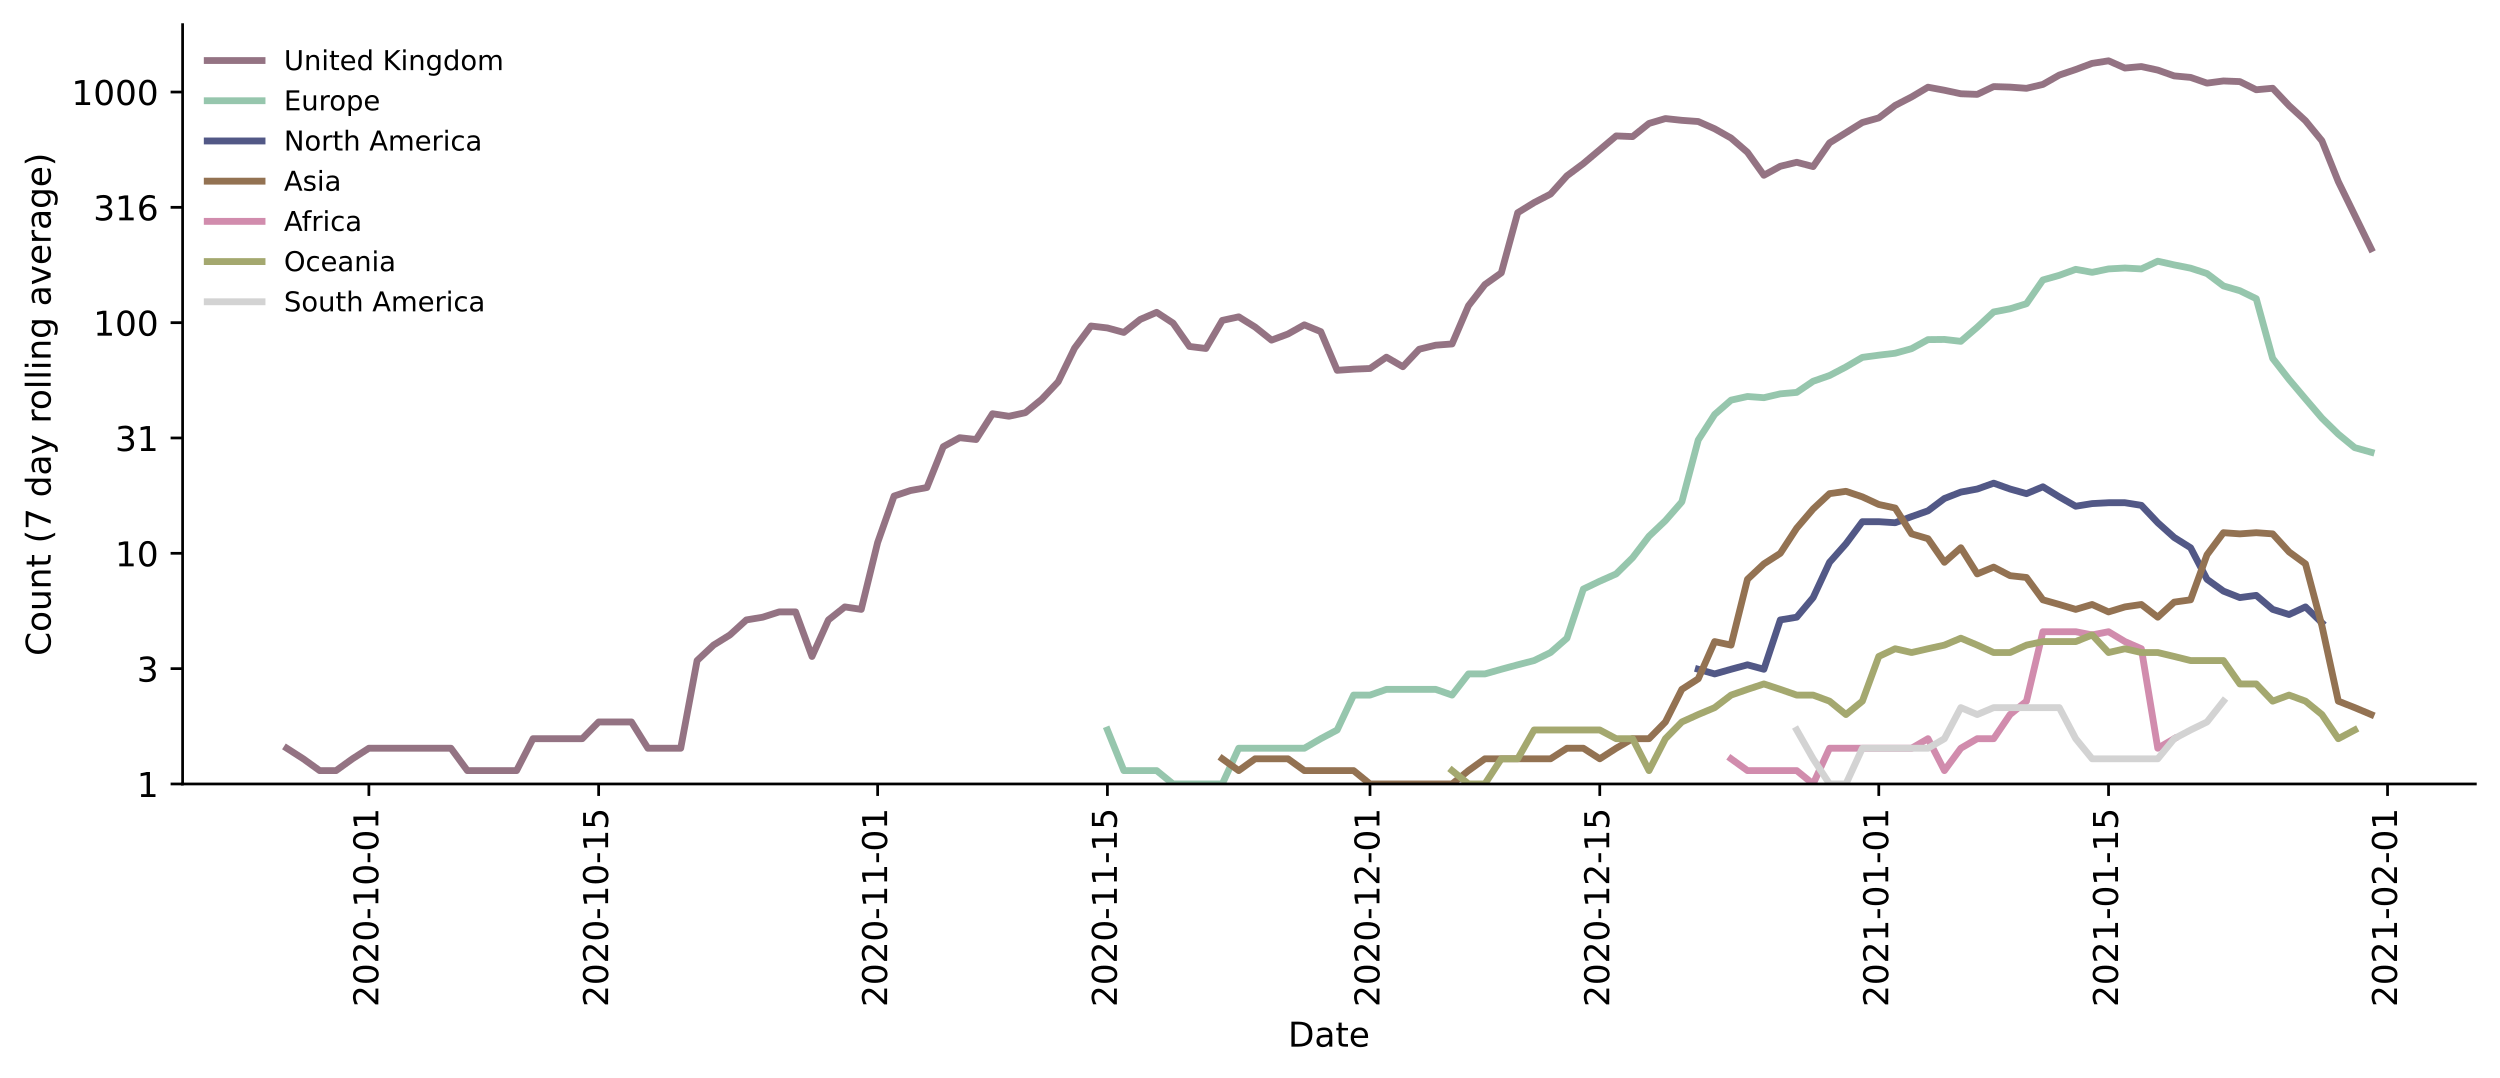 <?xml version="1.0" encoding="utf-8" standalone="no"?>
<!DOCTYPE svg PUBLIC "-//W3C//DTD SVG 1.1//EN"
  "http://www.w3.org/Graphics/SVG/1.1/DTD/svg11.dtd">
<!-- Created with matplotlib (https://matplotlib.org/) -->
<svg height="314.954pt" version="1.1" viewBox="0 0 730.128 314.954" width="730.128pt" xmlns="http://www.w3.org/2000/svg" xmlns:xlink="http://www.w3.org/1999/xlink">
 <defs>
  <style type="text/css">*{stroke-linecap:butt;stroke-linejoin:round;}</style>
 </defs>
 <g id="figure_1">
  <g id="patch_1">
   <path d="M 0 314.954 
L 730.128 314.954 
L 730.128 0 
L 0 0 
z
" style="fill:#ffffff;"/>
  </g>
  <g id="axes_1">
   <g id="patch_2">
    <path d="M 53.328 228.96 
L 722.928 228.96 
L 722.928 7.2 
L 53.328 7.2 
z
" style="fill:#ffffff;"/>
   </g>
   <g id="matplotlib.axis_1">
    <g id="xtick_1">
     <g id="line2d_1">
      <defs>
       <path d="M 0 0 
L 0 3.5 
" id="mc28ff1e0fe" style="stroke:#000000;stroke-width:0.8;"/>
      </defs>
      <g>
       <use style="stroke:#000000;stroke-width:0.8;" x="107.73" xlink:href="#mc28ff1e0fe" y="228.96"/>
      </g>
     </g>
     <g id="text_1">
      <!-- 2020-10-01 -->
      <g transform="translate(110.49 294.076)rotate(-90)scale(0.1 -0.1)">
       <defs>
        <path d="M 19.188 8.297 
L 53.609 8.297 
L 53.609 0 
L 7.328 0 
L 7.328 8.297 
Q 12.938 14.109 22.625 23.891 
Q 32.328 33.688 34.812 36.531 
Q 39.547 41.844 41.422 45.531 
Q 43.312 49.219 43.312 52.781 
Q 43.312 58.594 39.234 62.25 
Q 35.156 65.922 28.609 65.922 
Q 23.969 65.922 18.812 64.312 
Q 13.672 62.703 7.812 59.422 
L 7.812 69.391 
Q 13.766 71.781 18.938 73 
Q 24.125 74.219 28.422 74.219 
Q 39.75 74.219 46.484 68.547 
Q 53.219 62.891 53.219 53.422 
Q 53.219 48.922 51.531 44.891 
Q 49.859 40.875 45.406 35.406 
Q 44.188 33.984 37.641 27.219 
Q 31.109 20.453 19.188 8.297 
z
" id="DejaVuSans-50"/>
        <path d="M 31.781 66.406 
Q 24.172 66.406 20.328 58.906 
Q 16.5 51.422 16.5 36.375 
Q 16.5 21.391 20.328 13.891 
Q 24.172 6.391 31.781 6.391 
Q 39.453 6.391 43.281 13.891 
Q 47.125 21.391 47.125 36.375 
Q 47.125 51.422 43.281 58.906 
Q 39.453 66.406 31.781 66.406 
z
M 31.781 74.219 
Q 44.047 74.219 50.516 64.516 
Q 56.984 54.828 56.984 36.375 
Q 56.984 17.969 50.516 8.266 
Q 44.047 -1.422 31.781 -1.422 
Q 19.531 -1.422 13.062 8.266 
Q 6.594 17.969 6.594 36.375 
Q 6.594 54.828 13.062 64.516 
Q 19.531 74.219 31.781 74.219 
z
" id="DejaVuSans-48"/>
        <path d="M 4.891 31.391 
L 31.203 31.391 
L 31.203 23.391 
L 4.891 23.391 
z
" id="DejaVuSans-45"/>
        <path d="M 12.406 8.297 
L 28.516 8.297 
L 28.516 63.922 
L 10.984 60.406 
L 10.984 69.391 
L 28.422 72.906 
L 38.281 72.906 
L 38.281 8.297 
L 54.391 8.297 
L 54.391 0 
L 12.406 0 
z
" id="DejaVuSans-49"/>
       </defs>
       <use xlink:href="#DejaVuSans-50"/>
       <use x="63.623" xlink:href="#DejaVuSans-48"/>
       <use x="127.246" xlink:href="#DejaVuSans-50"/>
       <use x="190.869" xlink:href="#DejaVuSans-48"/>
       <use x="254.492" xlink:href="#DejaVuSans-45"/>
       <use x="290.576" xlink:href="#DejaVuSans-49"/>
       <use x="354.199" xlink:href="#DejaVuSans-48"/>
       <use x="417.822" xlink:href="#DejaVuSans-45"/>
       <use x="453.906" xlink:href="#DejaVuSans-48"/>
       <use x="517.529" xlink:href="#DejaVuSans-49"/>
      </g>
     </g>
    </g>
    <g id="xtick_2">
     <g id="line2d_2">
      <g>
       <use style="stroke:#000000;stroke-width:0.8;" x="174.834" xlink:href="#mc28ff1e0fe" y="228.96"/>
      </g>
     </g>
     <g id="text_2">
      <!-- 2020-10-15 -->
      <g transform="translate(177.593 294.076)rotate(-90)scale(0.1 -0.1)">
       <defs>
        <path d="M 10.797 72.906 
L 49.516 72.906 
L 49.516 64.594 
L 19.828 64.594 
L 19.828 46.734 
Q 21.969 47.469 24.109 47.828 
Q 26.266 48.188 28.422 48.188 
Q 40.625 48.188 47.75 41.5 
Q 54.891 34.812 54.891 23.391 
Q 54.891 11.625 47.562 5.094 
Q 40.234 -1.422 26.906 -1.422 
Q 22.312 -1.422 17.547 -0.641 
Q 12.797 0.141 7.719 1.703 
L 7.719 11.625 
Q 12.109 9.234 16.797 8.062 
Q 21.484 6.891 26.703 6.891 
Q 35.156 6.891 40.078 11.328 
Q 45.016 15.766 45.016 23.391 
Q 45.016 31 40.078 35.438 
Q 35.156 39.891 26.703 39.891 
Q 22.75 39.891 18.812 39.016 
Q 14.891 38.141 10.797 36.281 
z
" id="DejaVuSans-53"/>
       </defs>
       <use xlink:href="#DejaVuSans-50"/>
       <use x="63.623" xlink:href="#DejaVuSans-48"/>
       <use x="127.246" xlink:href="#DejaVuSans-50"/>
       <use x="190.869" xlink:href="#DejaVuSans-48"/>
       <use x="254.492" xlink:href="#DejaVuSans-45"/>
       <use x="290.576" xlink:href="#DejaVuSans-49"/>
       <use x="354.199" xlink:href="#DejaVuSans-48"/>
       <use x="417.822" xlink:href="#DejaVuSans-45"/>
       <use x="453.906" xlink:href="#DejaVuSans-49"/>
       <use x="517.529" xlink:href="#DejaVuSans-53"/>
      </g>
     </g>
    </g>
    <g id="xtick_3">
     <g id="line2d_3">
      <g>
       <use style="stroke:#000000;stroke-width:0.8;" x="256.317" xlink:href="#mc28ff1e0fe" y="228.96"/>
      </g>
     </g>
     <g id="text_3">
      <!-- 2020-11-01 -->
      <g transform="translate(259.076 294.076)rotate(-90)scale(0.1 -0.1)">
       <use xlink:href="#DejaVuSans-50"/>
       <use x="63.623" xlink:href="#DejaVuSans-48"/>
       <use x="127.246" xlink:href="#DejaVuSans-50"/>
       <use x="190.869" xlink:href="#DejaVuSans-48"/>
       <use x="254.492" xlink:href="#DejaVuSans-45"/>
       <use x="290.576" xlink:href="#DejaVuSans-49"/>
       <use x="354.199" xlink:href="#DejaVuSans-49"/>
       <use x="417.822" xlink:href="#DejaVuSans-45"/>
       <use x="453.906" xlink:href="#DejaVuSans-48"/>
       <use x="517.529" xlink:href="#DejaVuSans-49"/>
      </g>
     </g>
    </g>
    <g id="xtick_4">
     <g id="line2d_4">
      <g>
       <use style="stroke:#000000;stroke-width:0.8;" x="323.421" xlink:href="#mc28ff1e0fe" y="228.96"/>
      </g>
     </g>
     <g id="text_4">
      <!-- 2020-11-15 -->
      <g transform="translate(326.18 294.076)rotate(-90)scale(0.1 -0.1)">
       <use xlink:href="#DejaVuSans-50"/>
       <use x="63.623" xlink:href="#DejaVuSans-48"/>
       <use x="127.246" xlink:href="#DejaVuSans-50"/>
       <use x="190.869" xlink:href="#DejaVuSans-48"/>
       <use x="254.492" xlink:href="#DejaVuSans-45"/>
       <use x="290.576" xlink:href="#DejaVuSans-49"/>
       <use x="354.199" xlink:href="#DejaVuSans-49"/>
       <use x="417.822" xlink:href="#DejaVuSans-45"/>
       <use x="453.906" xlink:href="#DejaVuSans-49"/>
       <use x="517.529" xlink:href="#DejaVuSans-53"/>
      </g>
     </g>
    </g>
    <g id="xtick_5">
     <g id="line2d_5">
      <g>
       <use style="stroke:#000000;stroke-width:0.8;" x="400.111" xlink:href="#mc28ff1e0fe" y="228.96"/>
      </g>
     </g>
     <g id="text_5">
      <!-- 2020-12-01 -->
      <g transform="translate(402.87 294.076)rotate(-90)scale(0.1 -0.1)">
       <use xlink:href="#DejaVuSans-50"/>
       <use x="63.623" xlink:href="#DejaVuSans-48"/>
       <use x="127.246" xlink:href="#DejaVuSans-50"/>
       <use x="190.869" xlink:href="#DejaVuSans-48"/>
       <use x="254.492" xlink:href="#DejaVuSans-45"/>
       <use x="290.576" xlink:href="#DejaVuSans-49"/>
       <use x="354.199" xlink:href="#DejaVuSans-50"/>
       <use x="417.822" xlink:href="#DejaVuSans-45"/>
       <use x="453.906" xlink:href="#DejaVuSans-48"/>
       <use x="517.529" xlink:href="#DejaVuSans-49"/>
      </g>
     </g>
    </g>
    <g id="xtick_6">
     <g id="line2d_6">
      <g>
       <use style="stroke:#000000;stroke-width:0.8;" x="467.215" xlink:href="#mc28ff1e0fe" y="228.96"/>
      </g>
     </g>
     <g id="text_6">
      <!-- 2020-12-15 -->
      <g transform="translate(469.974 294.076)rotate(-90)scale(0.1 -0.1)">
       <use xlink:href="#DejaVuSans-50"/>
       <use x="63.623" xlink:href="#DejaVuSans-48"/>
       <use x="127.246" xlink:href="#DejaVuSans-50"/>
       <use x="190.869" xlink:href="#DejaVuSans-48"/>
       <use x="254.492" xlink:href="#DejaVuSans-45"/>
       <use x="290.576" xlink:href="#DejaVuSans-49"/>
       <use x="354.199" xlink:href="#DejaVuSans-50"/>
       <use x="417.822" xlink:href="#DejaVuSans-45"/>
       <use x="453.906" xlink:href="#DejaVuSans-49"/>
       <use x="517.529" xlink:href="#DejaVuSans-53"/>
      </g>
     </g>
    </g>
    <g id="xtick_7">
     <g id="line2d_7">
      <g>
       <use style="stroke:#000000;stroke-width:0.8;" x="548.698" xlink:href="#mc28ff1e0fe" y="228.96"/>
      </g>
     </g>
     <g id="text_7">
      <!-- 2021-01-01 -->
      <g transform="translate(551.457 294.076)rotate(-90)scale(0.1 -0.1)">
       <use xlink:href="#DejaVuSans-50"/>
       <use x="63.623" xlink:href="#DejaVuSans-48"/>
       <use x="127.246" xlink:href="#DejaVuSans-50"/>
       <use x="190.869" xlink:href="#DejaVuSans-49"/>
       <use x="254.492" xlink:href="#DejaVuSans-45"/>
       <use x="290.576" xlink:href="#DejaVuSans-48"/>
       <use x="354.199" xlink:href="#DejaVuSans-49"/>
       <use x="417.822" xlink:href="#DejaVuSans-45"/>
       <use x="453.906" xlink:href="#DejaVuSans-48"/>
       <use x="517.529" xlink:href="#DejaVuSans-49"/>
      </g>
     </g>
    </g>
    <g id="xtick_8">
     <g id="line2d_8">
      <g>
       <use style="stroke:#000000;stroke-width:0.8;" x="615.802" xlink:href="#mc28ff1e0fe" y="228.96"/>
      </g>
     </g>
     <g id="text_8">
      <!-- 2021-01-15 -->
      <g transform="translate(618.561 294.076)rotate(-90)scale(0.1 -0.1)">
       <use xlink:href="#DejaVuSans-50"/>
       <use x="63.623" xlink:href="#DejaVuSans-48"/>
       <use x="127.246" xlink:href="#DejaVuSans-50"/>
       <use x="190.869" xlink:href="#DejaVuSans-49"/>
       <use x="254.492" xlink:href="#DejaVuSans-45"/>
       <use x="290.576" xlink:href="#DejaVuSans-48"/>
       <use x="354.199" xlink:href="#DejaVuSans-49"/>
       <use x="417.822" xlink:href="#DejaVuSans-45"/>
       <use x="453.906" xlink:href="#DejaVuSans-49"/>
       <use x="517.529" xlink:href="#DejaVuSans-53"/>
      </g>
     </g>
    </g>
    <g id="xtick_9">
     <g id="line2d_9">
      <g>
       <use style="stroke:#000000;stroke-width:0.8;" x="697.285" xlink:href="#mc28ff1e0fe" y="228.96"/>
      </g>
     </g>
     <g id="text_9">
      <!-- 2021-02-01 -->
      <g transform="translate(700.044 294.076)rotate(-90)scale(0.1 -0.1)">
       <use xlink:href="#DejaVuSans-50"/>
       <use x="63.623" xlink:href="#DejaVuSans-48"/>
       <use x="127.246" xlink:href="#DejaVuSans-50"/>
       <use x="190.869" xlink:href="#DejaVuSans-49"/>
       <use x="254.492" xlink:href="#DejaVuSans-45"/>
       <use x="290.576" xlink:href="#DejaVuSans-48"/>
       <use x="354.199" xlink:href="#DejaVuSans-50"/>
       <use x="417.822" xlink:href="#DejaVuSans-45"/>
       <use x="453.906" xlink:href="#DejaVuSans-48"/>
       <use x="517.529" xlink:href="#DejaVuSans-49"/>
      </g>
     </g>
    </g>
    <g id="text_10">
     <!-- Date -->
     <g transform="translate(376.177 305.674)scale(0.1 -0.1)">
      <defs>
       <path d="M 19.672 64.797 
L 19.672 8.109 
L 31.594 8.109 
Q 46.688 8.109 53.688 14.938 
Q 60.688 21.781 60.688 36.531 
Q 60.688 51.172 53.688 57.984 
Q 46.688 64.797 31.594 64.797 
z
M 9.812 72.906 
L 30.078 72.906 
Q 51.266 72.906 61.172 64.094 
Q 71.094 55.281 71.094 36.531 
Q 71.094 17.672 61.125 8.828 
Q 51.172 0 30.078 0 
L 9.812 0 
z
" id="DejaVuSans-68"/>
       <path d="M 34.281 27.484 
Q 23.391 27.484 19.188 25 
Q 14.984 22.516 14.984 16.5 
Q 14.984 11.719 18.141 8.906 
Q 21.297 6.109 26.703 6.109 
Q 34.188 6.109 38.703 11.406 
Q 43.219 16.703 43.219 25.484 
L 43.219 27.484 
z
M 52.203 31.203 
L 52.203 0 
L 43.219 0 
L 43.219 8.297 
Q 40.141 3.328 35.547 0.953 
Q 30.953 -1.422 24.312 -1.422 
Q 15.922 -1.422 10.953 3.297 
Q 6 8.016 6 15.922 
Q 6 25.141 12.172 29.828 
Q 18.359 34.516 30.609 34.516 
L 43.219 34.516 
L 43.219 35.406 
Q 43.219 41.609 39.141 45 
Q 35.062 48.391 27.688 48.391 
Q 23 48.391 18.547 47.266 
Q 14.109 46.141 10.016 43.891 
L 10.016 52.203 
Q 14.938 54.109 19.578 55.047 
Q 24.219 56 28.609 56 
Q 40.484 56 46.344 49.844 
Q 52.203 43.703 52.203 31.203 
z
" id="DejaVuSans-97"/>
       <path d="M 18.312 70.219 
L 18.312 54.688 
L 36.812 54.688 
L 36.812 47.703 
L 18.312 47.703 
L 18.312 18.016 
Q 18.312 11.328 20.141 9.422 
Q 21.969 7.516 27.594 7.516 
L 36.812 7.516 
L 36.812 0 
L 27.594 0 
Q 17.188 0 13.234 3.875 
Q 9.281 7.766 9.281 18.016 
L 9.281 47.703 
L 2.688 47.703 
L 2.688 54.688 
L 9.281 54.688 
L 9.281 70.219 
z
" id="DejaVuSans-116"/>
       <path d="M 56.203 29.594 
L 56.203 25.203 
L 14.891 25.203 
Q 15.484 15.922 20.484 11.062 
Q 25.484 6.203 34.422 6.203 
Q 39.594 6.203 44.453 7.469 
Q 49.312 8.734 54.109 11.281 
L 54.109 2.781 
Q 49.266 0.734 44.188 -0.344 
Q 39.109 -1.422 33.891 -1.422 
Q 20.797 -1.422 13.156 6.188 
Q 5.516 13.812 5.516 26.812 
Q 5.516 40.234 12.766 48.109 
Q 20.016 56 32.328 56 
Q 43.359 56 49.781 48.891 
Q 56.203 41.797 56.203 29.594 
z
M 47.219 32.234 
Q 47.125 39.594 43.094 43.984 
Q 39.062 48.391 32.422 48.391 
Q 24.906 48.391 20.391 44.141 
Q 15.875 39.891 15.188 32.172 
z
" id="DejaVuSans-101"/>
      </defs>
      <use xlink:href="#DejaVuSans-68"/>
      <use x="77.002" xlink:href="#DejaVuSans-97"/>
      <use x="138.281" xlink:href="#DejaVuSans-116"/>
      <use x="177.49" xlink:href="#DejaVuSans-101"/>
     </g>
    </g>
   </g>
   <g id="matplotlib.axis_2">
    <g id="ytick_1">
     <g id="line2d_10">
      <defs>
       <path d="M 0 0 
L -3.5 0 
" id="mb712633337" style="stroke:#000000;stroke-width:0.8;"/>
      </defs>
      <g>
       <use style="stroke:#000000;stroke-width:0.8;" x="53.328" xlink:href="#mb712633337" y="228.96"/>
      </g>
     </g>
     <g id="text_11">
      <!-- 1 -->
      <g transform="translate(39.966 232.759)scale(0.1 -0.1)">
       <use xlink:href="#DejaVuSans-49"/>
      </g>
     </g>
    </g>
    <g id="ytick_2">
     <g id="line2d_11">
      <g>
       <use style="stroke:#000000;stroke-width:0.8;" x="53.328" xlink:href="#mb712633337" y="195.279"/>
      </g>
     </g>
     <g id="text_12">
      <!-- 3 -->
      <g transform="translate(39.966 199.078)scale(0.1 -0.1)">
       <defs>
        <path d="M 40.578 39.312 
Q 47.656 37.797 51.625 33 
Q 55.609 28.219 55.609 21.188 
Q 55.609 10.406 48.188 4.484 
Q 40.766 -1.422 27.094 -1.422 
Q 22.516 -1.422 17.656 -0.516 
Q 12.797 0.391 7.625 2.203 
L 7.625 11.719 
Q 11.719 9.328 16.594 8.109 
Q 21.484 6.891 26.812 6.891 
Q 36.078 6.891 40.938 10.547 
Q 45.797 14.203 45.797 21.188 
Q 45.797 27.641 41.281 31.266 
Q 36.766 34.906 28.719 34.906 
L 20.219 34.906 
L 20.219 43.016 
L 29.109 43.016 
Q 36.375 43.016 40.234 45.922 
Q 44.094 48.828 44.094 54.297 
Q 44.094 59.906 40.109 62.906 
Q 36.141 65.922 28.719 65.922 
Q 24.656 65.922 20.016 65.031 
Q 15.375 64.156 9.812 62.312 
L 9.812 71.094 
Q 15.438 72.656 20.344 73.438 
Q 25.25 74.219 29.594 74.219 
Q 40.828 74.219 47.359 69.109 
Q 53.906 64.016 53.906 55.328 
Q 53.906 49.266 50.438 45.094 
Q 46.969 40.922 40.578 39.312 
z
" id="DejaVuSans-51"/>
       </defs>
       <use xlink:href="#DejaVuSans-51"/>
      </g>
     </g>
    </g>
    <g id="ytick_3">
     <g id="line2d_12">
      <g>
       <use style="stroke:#000000;stroke-width:0.8;" x="53.328" xlink:href="#mb712633337" y="161.597"/>
      </g>
     </g>
     <g id="text_13">
      <!-- 10 -->
      <g transform="translate(33.603 165.397)scale(0.1 -0.1)">
       <use xlink:href="#DejaVuSans-49"/>
       <use x="63.623" xlink:href="#DejaVuSans-48"/>
      </g>
     </g>
    </g>
    <g id="ytick_4">
     <g id="line2d_13">
      <g>
       <use style="stroke:#000000;stroke-width:0.8;" x="53.328" xlink:href="#mb712633337" y="127.916"/>
      </g>
     </g>
     <g id="text_14">
      <!-- 31 -->
      <g transform="translate(33.603 131.715)scale(0.1 -0.1)">
       <use xlink:href="#DejaVuSans-51"/>
       <use x="63.623" xlink:href="#DejaVuSans-49"/>
      </g>
     </g>
    </g>
    <g id="ytick_5">
     <g id="line2d_14">
      <g>
       <use style="stroke:#000000;stroke-width:0.8;" x="53.328" xlink:href="#mb712633337" y="94.235"/>
      </g>
     </g>
     <g id="text_15">
      <!-- 100 -->
      <g transform="translate(27.241 98.034)scale(0.1 -0.1)">
       <use xlink:href="#DejaVuSans-49"/>
       <use x="63.623" xlink:href="#DejaVuSans-48"/>
       <use x="127.246" xlink:href="#DejaVuSans-48"/>
      </g>
     </g>
    </g>
    <g id="ytick_6">
     <g id="line2d_15">
      <g>
       <use style="stroke:#000000;stroke-width:0.8;" x="53.328" xlink:href="#mb712633337" y="60.553"/>
      </g>
     </g>
     <g id="text_16">
      <!-- 316 -->
      <g transform="translate(27.241 64.353)scale(0.1 -0.1)">
       <defs>
        <path d="M 33.016 40.375 
Q 26.375 40.375 22.484 35.828 
Q 18.609 31.297 18.609 23.391 
Q 18.609 15.531 22.484 10.953 
Q 26.375 6.391 33.016 6.391 
Q 39.656 6.391 43.531 10.953 
Q 47.406 15.531 47.406 23.391 
Q 47.406 31.297 43.531 35.828 
Q 39.656 40.375 33.016 40.375 
z
M 52.594 71.297 
L 52.594 62.312 
Q 48.875 64.062 45.094 64.984 
Q 41.312 65.922 37.594 65.922 
Q 27.828 65.922 22.672 59.328 
Q 17.531 52.734 16.797 39.406 
Q 19.672 43.656 24.016 45.922 
Q 28.375 48.188 33.594 48.188 
Q 44.578 48.188 50.953 41.516 
Q 57.328 34.859 57.328 23.391 
Q 57.328 12.156 50.688 5.359 
Q 44.047 -1.422 33.016 -1.422 
Q 20.359 -1.422 13.672 8.266 
Q 6.984 17.969 6.984 36.375 
Q 6.984 53.656 15.188 63.938 
Q 23.391 74.219 37.203 74.219 
Q 40.922 74.219 44.703 73.484 
Q 48.484 72.75 52.594 71.297 
z
" id="DejaVuSans-54"/>
       </defs>
       <use xlink:href="#DejaVuSans-51"/>
       <use x="63.623" xlink:href="#DejaVuSans-49"/>
       <use x="127.246" xlink:href="#DejaVuSans-54"/>
      </g>
     </g>
    </g>
    <g id="ytick_7">
     <g id="line2d_16">
      <g>
       <use style="stroke:#000000;stroke-width:0.8;" x="53.328" xlink:href="#mb712633337" y="26.872"/>
      </g>
     </g>
     <g id="text_17">
      <!-- 1000 -->
      <g transform="translate(20.878 30.671)scale(0.1 -0.1)">
       <use xlink:href="#DejaVuSans-49"/>
       <use x="63.623" xlink:href="#DejaVuSans-48"/>
       <use x="127.246" xlink:href="#DejaVuSans-48"/>
       <use x="190.869" xlink:href="#DejaVuSans-48"/>
      </g>
     </g>
    </g>
    <g id="text_18">
     <!-- Count (7 day rolling average) -->
     <g transform="translate(14.798 191.548)rotate(-90)scale(0.1 -0.1)">
      <defs>
       <path d="M 64.406 67.281 
L 64.406 56.891 
Q 59.422 61.531 53.781 63.812 
Q 48.141 66.109 41.797 66.109 
Q 29.297 66.109 22.656 58.469 
Q 16.016 50.828 16.016 36.375 
Q 16.016 21.969 22.656 14.328 
Q 29.297 6.688 41.797 6.688 
Q 48.141 6.688 53.781 8.984 
Q 59.422 11.281 64.406 15.922 
L 64.406 5.609 
Q 59.234 2.094 53.438 0.328 
Q 47.656 -1.422 41.219 -1.422 
Q 24.656 -1.422 15.125 8.703 
Q 5.609 18.844 5.609 36.375 
Q 5.609 53.953 15.125 64.078 
Q 24.656 74.219 41.219 74.219 
Q 47.75 74.219 53.531 72.484 
Q 59.328 70.75 64.406 67.281 
z
" id="DejaVuSans-67"/>
       <path d="M 30.609 48.391 
Q 23.391 48.391 19.188 42.75 
Q 14.984 37.109 14.984 27.297 
Q 14.984 17.484 19.156 11.844 
Q 23.344 6.203 30.609 6.203 
Q 37.797 6.203 41.984 11.859 
Q 46.188 17.531 46.188 27.297 
Q 46.188 37.016 41.984 42.703 
Q 37.797 48.391 30.609 48.391 
z
M 30.609 56 
Q 42.328 56 49.016 48.375 
Q 55.719 40.766 55.719 27.297 
Q 55.719 13.875 49.016 6.219 
Q 42.328 -1.422 30.609 -1.422 
Q 18.844 -1.422 12.172 6.219 
Q 5.516 13.875 5.516 27.297 
Q 5.516 40.766 12.172 48.375 
Q 18.844 56 30.609 56 
z
" id="DejaVuSans-111"/>
       <path d="M 8.5 21.578 
L 8.5 54.688 
L 17.484 54.688 
L 17.484 21.922 
Q 17.484 14.156 20.5 10.266 
Q 23.531 6.391 29.594 6.391 
Q 36.859 6.391 41.078 11.031 
Q 45.312 15.672 45.312 23.688 
L 45.312 54.688 
L 54.297 54.688 
L 54.297 0 
L 45.312 0 
L 45.312 8.406 
Q 42.047 3.422 37.719 1 
Q 33.406 -1.422 27.688 -1.422 
Q 18.266 -1.422 13.375 4.438 
Q 8.5 10.297 8.5 21.578 
z
M 31.109 56 
z
" id="DejaVuSans-117"/>
       <path d="M 54.891 33.016 
L 54.891 0 
L 45.906 0 
L 45.906 32.719 
Q 45.906 40.484 42.875 44.328 
Q 39.844 48.188 33.797 48.188 
Q 26.516 48.188 22.312 43.547 
Q 18.109 38.922 18.109 30.906 
L 18.109 0 
L 9.078 0 
L 9.078 54.688 
L 18.109 54.688 
L 18.109 46.188 
Q 21.344 51.125 25.703 53.562 
Q 30.078 56 35.797 56 
Q 45.219 56 50.047 50.172 
Q 54.891 44.344 54.891 33.016 
z
" id="DejaVuSans-110"/>
       <path id="DejaVuSans-32"/>
       <path d="M 31 75.875 
Q 24.469 64.656 21.281 53.656 
Q 18.109 42.672 18.109 31.391 
Q 18.109 20.125 21.312 9.062 
Q 24.516 -2 31 -13.188 
L 23.188 -13.188 
Q 15.875 -1.703 12.234 9.375 
Q 8.594 20.453 8.594 31.391 
Q 8.594 42.281 12.203 53.312 
Q 15.828 64.359 23.188 75.875 
z
" id="DejaVuSans-40"/>
       <path d="M 8.203 72.906 
L 55.078 72.906 
L 55.078 68.703 
L 28.609 0 
L 18.312 0 
L 43.219 64.594 
L 8.203 64.594 
z
" id="DejaVuSans-55"/>
       <path d="M 45.406 46.391 
L 45.406 75.984 
L 54.391 75.984 
L 54.391 0 
L 45.406 0 
L 45.406 8.203 
Q 42.578 3.328 38.25 0.953 
Q 33.938 -1.422 27.875 -1.422 
Q 17.969 -1.422 11.734 6.484 
Q 5.516 14.406 5.516 27.297 
Q 5.516 40.188 11.734 48.094 
Q 17.969 56 27.875 56 
Q 33.938 56 38.25 53.625 
Q 42.578 51.266 45.406 46.391 
z
M 14.797 27.297 
Q 14.797 17.391 18.875 11.75 
Q 22.953 6.109 30.078 6.109 
Q 37.203 6.109 41.297 11.75 
Q 45.406 17.391 45.406 27.297 
Q 45.406 37.203 41.297 42.844 
Q 37.203 48.484 30.078 48.484 
Q 22.953 48.484 18.875 42.844 
Q 14.797 37.203 14.797 27.297 
z
" id="DejaVuSans-100"/>
       <path d="M 32.172 -5.078 
Q 28.375 -14.844 24.75 -17.812 
Q 21.141 -20.797 15.094 -20.797 
L 7.906 -20.797 
L 7.906 -13.281 
L 13.188 -13.281 
Q 16.891 -13.281 18.938 -11.516 
Q 21 -9.766 23.484 -3.219 
L 25.094 0.875 
L 2.984 54.688 
L 12.5 54.688 
L 29.594 11.922 
L 46.688 54.688 
L 56.203 54.688 
z
" id="DejaVuSans-121"/>
       <path d="M 41.109 46.297 
Q 39.594 47.172 37.812 47.578 
Q 36.031 48 33.891 48 
Q 26.266 48 22.188 43.047 
Q 18.109 38.094 18.109 28.812 
L 18.109 0 
L 9.078 0 
L 9.078 54.688 
L 18.109 54.688 
L 18.109 46.188 
Q 20.953 51.172 25.484 53.578 
Q 30.031 56 36.531 56 
Q 37.453 56 38.578 55.875 
Q 39.703 55.766 41.062 55.516 
z
" id="DejaVuSans-114"/>
       <path d="M 9.422 75.984 
L 18.406 75.984 
L 18.406 0 
L 9.422 0 
z
" id="DejaVuSans-108"/>
       <path d="M 9.422 54.688 
L 18.406 54.688 
L 18.406 0 
L 9.422 0 
z
M 9.422 75.984 
L 18.406 75.984 
L 18.406 64.594 
L 9.422 64.594 
z
" id="DejaVuSans-105"/>
       <path d="M 45.406 27.984 
Q 45.406 37.75 41.375 43.109 
Q 37.359 48.484 30.078 48.484 
Q 22.859 48.484 18.828 43.109 
Q 14.797 37.75 14.797 27.984 
Q 14.797 18.266 18.828 12.891 
Q 22.859 7.516 30.078 7.516 
Q 37.359 7.516 41.375 12.891 
Q 45.406 18.266 45.406 27.984 
z
M 54.391 6.781 
Q 54.391 -7.172 48.188 -13.984 
Q 42 -20.797 29.203 -20.797 
Q 24.469 -20.797 20.266 -20.094 
Q 16.062 -19.391 12.109 -17.922 
L 12.109 -9.188 
Q 16.062 -11.328 19.922 -12.344 
Q 23.781 -13.375 27.781 -13.375 
Q 36.625 -13.375 41.016 -8.766 
Q 45.406 -4.156 45.406 5.172 
L 45.406 9.625 
Q 42.625 4.781 38.281 2.391 
Q 33.938 0 27.875 0 
Q 17.828 0 11.672 7.656 
Q 5.516 15.328 5.516 27.984 
Q 5.516 40.672 11.672 48.328 
Q 17.828 56 27.875 56 
Q 33.938 56 38.281 53.609 
Q 42.625 51.219 45.406 46.391 
L 45.406 54.688 
L 54.391 54.688 
z
" id="DejaVuSans-103"/>
       <path d="M 2.984 54.688 
L 12.5 54.688 
L 29.594 8.797 
L 46.688 54.688 
L 56.203 54.688 
L 35.688 0 
L 23.484 0 
z
" id="DejaVuSans-118"/>
       <path d="M 8.016 75.875 
L 15.828 75.875 
Q 23.141 64.359 26.781 53.312 
Q 30.422 42.281 30.422 31.391 
Q 30.422 20.453 26.781 9.375 
Q 23.141 -1.703 15.828 -13.188 
L 8.016 -13.188 
Q 14.5 -2 17.703 9.062 
Q 20.906 20.125 20.906 31.391 
Q 20.906 42.672 17.703 53.656 
Q 14.5 64.656 8.016 75.875 
z
" id="DejaVuSans-41"/>
      </defs>
      <use xlink:href="#DejaVuSans-67"/>
      <use x="69.824" xlink:href="#DejaVuSans-111"/>
      <use x="131.006" xlink:href="#DejaVuSans-117"/>
      <use x="194.385" xlink:href="#DejaVuSans-110"/>
      <use x="257.764" xlink:href="#DejaVuSans-116"/>
      <use x="296.973" xlink:href="#DejaVuSans-32"/>
      <use x="328.76" xlink:href="#DejaVuSans-40"/>
      <use x="367.773" xlink:href="#DejaVuSans-55"/>
      <use x="431.396" xlink:href="#DejaVuSans-32"/>
      <use x="463.184" xlink:href="#DejaVuSans-100"/>
      <use x="526.66" xlink:href="#DejaVuSans-97"/>
      <use x="587.939" xlink:href="#DejaVuSans-121"/>
      <use x="647.119" xlink:href="#DejaVuSans-32"/>
      <use x="678.906" xlink:href="#DejaVuSans-114"/>
      <use x="717.77" xlink:href="#DejaVuSans-111"/>
      <use x="778.951" xlink:href="#DejaVuSans-108"/>
      <use x="806.734" xlink:href="#DejaVuSans-108"/>
      <use x="834.518" xlink:href="#DejaVuSans-105"/>
      <use x="862.301" xlink:href="#DejaVuSans-110"/>
      <use x="925.68" xlink:href="#DejaVuSans-103"/>
      <use x="989.156" xlink:href="#DejaVuSans-32"/>
      <use x="1020.943" xlink:href="#DejaVuSans-97"/>
      <use x="1082.223" xlink:href="#DejaVuSans-118"/>
      <use x="1141.402" xlink:href="#DejaVuSans-101"/>
      <use x="1202.926" xlink:href="#DejaVuSans-114"/>
      <use x="1244.039" xlink:href="#DejaVuSans-97"/>
      <use x="1305.318" xlink:href="#DejaVuSans-103"/>
      <use x="1368.795" xlink:href="#DejaVuSans-101"/>
      <use x="1430.318" xlink:href="#DejaVuSans-41"/>
     </g>
    </g>
   </g>
   <g id="line2d_17">
    <path clip-path="url(#p0cc1cf27e1)" d="M 83.764 218.525 
L 88.558 221.608 
L 93.351 225.054 
L 98.144 225.054 
L 102.937 221.608 
L 107.73 218.525 
L 131.696 218.525 
L 136.489 225.054 
L 150.868 225.054 
L 155.661 215.737 
L 170.041 215.737 
L 174.834 210.85 
L 184.42 210.85 
L 189.213 218.525 
L 198.8 218.525 
L 203.593 192.913 
L 208.386 188.404 
L 213.179 185.426 
L 217.972 181.051 
L 222.765 180.25 
L 227.558 178.71 
L 232.351 178.71 
L 237.145 191.719 
L 241.938 181.051 
L 246.731 177.247 
L 251.524 177.969 
L 256.317 158.432 
L 261.11 144.87 
L 265.903 143.263 
L 270.696 142.383 
L 275.49 130.449 
L 280.283 127.832 
L 285.076 128.363 
L 289.869 120.833 
L 294.662 121.568 
L 299.455 120.523 
L 304.248 116.591 
L 309.042 111.497 
L 313.835 101.665 
L 318.628 95.212 
L 323.421 95.779 
L 328.214 97.086 
L 333.007 93.289 
L 337.8 91.219 
L 342.593 94.36 
L 347.387 101.184 
L 352.18 101.773 
L 356.973 93.574 
L 361.766 92.53 
L 366.559 95.516 
L 371.352 99.335 
L 376.145 97.55 
L 380.938 94.868 
L 385.732 96.856 
L 390.525 108.152 
L 395.318 107.818 
L 400.111 107.619 
L 404.904 104.313 
L 409.697 107.096 
L 414.49 101.99 
L 419.283 100.815 
L 424.077 100.451 
L 428.87 89.286 
L 433.663 83.106 
L 438.456 79.686 
L 443.249 62.122 
L 448.042 59.167 
L 452.835 56.68 
L 457.628 51.34 
L 462.422 47.775 
L 472.008 39.694 
L 476.801 39.896 
L 481.594 36.05 
L 486.387 34.627 
L 491.18 35.144 
L 495.974 35.49 
L 500.767 37.613 
L 505.56 40.323 
L 510.353 44.484 
L 515.146 51.186 
L 519.939 48.563 
L 524.732 47.394 
L 529.525 48.651 
L 534.319 41.726 
L 543.905 35.777 
L 548.698 34.437 
L 553.491 30.783 
L 558.284 28.311 
L 563.077 25.465 
L 567.87 26.358 
L 572.664 27.382 
L 577.457 27.561 
L 582.25 25.286 
L 587.043 25.441 
L 591.836 25.793 
L 596.629 24.655 
L 601.422 21.924 
L 606.215 20.301 
L 611.009 18.504 
L 615.802 17.76 
L 620.595 19.87 
L 625.388 19.435 
L 630.181 20.475 
L 634.974 22.165 
L 639.767 22.606 
L 644.56 24.274 
L 649.354 23.643 
L 654.147 23.83 
L 658.94 26.215 
L 663.733 25.773 
L 668.526 30.855 
L 673.319 35.26 
L 678.112 41.108 
L 682.906 53.048 
L 692.492 72.649 
L 692.492 72.649 
" style="fill:none;stroke:#947383;stroke-linecap:square;stroke-width:2;"/>
   </g>
   <g id="line2d_18">
    <path clip-path="url(#p0cc1cf27e1)" d="M 323.421 213.192 
L 328.214 225.054 
L 333.007 225.054 
L 337.8 225.054 
L 342.593 228.96 
L 347.387 228.96 
L 352.18 228.96 
L 356.973 228.96 
L 361.766 218.525 
L 366.559 218.525 
L 371.352 218.525 
L 376.145 218.525 
L 380.938 218.525 
L 385.732 215.737 
L 390.525 213.192 
L 395.318 203.002 
L 400.111 203.002 
L 404.904 201.33 
L 409.697 201.33 
L 414.49 201.33 
L 419.283 201.33 
L 424.077 203.002 
L 428.87 196.82 
L 433.663 196.82 
L 438.456 195.459 
L 443.249 194.158 
L 448.042 192.913 
L 452.835 190.572 
L 457.628 186.385 
L 462.422 172.032 
L 467.215 169.736 
L 472.008 167.608 
L 476.801 162.879 
L 481.594 156.614 
L 486.387 152.054 
L 491.18 146.57 
L 495.974 128.498 
L 500.767 121.041 
L 505.56 116.862 
L 510.353 115.794 
L 515.146 116.146 
L 519.939 115.019 
L 524.732 114.597 
L 529.525 111.347 
L 534.319 109.671 
L 539.112 107.161 
L 543.905 104.372 
L 548.698 103.729 
L 553.491 103.157 
L 558.284 101.827 
L 563.077 99.187 
L 567.87 99.137 
L 572.664 99.686 
L 577.457 95.56 
L 582.25 91.106 
L 587.043 90.182 
L 591.836 88.693 
L 596.629 81.766 
L 601.422 80.406 
L 606.215 78.662 
L 611.009 79.534 
L 615.802 78.539 
L 620.595 78.272 
L 625.388 78.539 
L 630.181 76.283 
L 634.974 77.366 
L 639.767 78.32 
L 644.56 79.89 
L 649.354 83.509 
L 654.147 84.903 
L 658.94 87.242 
L 663.733 104.669 
L 668.526 110.827 
L 673.319 116.501 
L 678.112 122.105 
L 682.906 126.796 
L 687.699 130.739 
L 692.492 132.079 
" style="fill:none;stroke:#96c6ad;stroke-linecap:square;stroke-width:2;"/>
   </g>
   <g id="line2d_19">
    <path clip-path="url(#p0cc1cf27e1)" d="M 495.974 195.459 
L 500.767 196.82 
L 505.56 195.459 
L 510.353 194.158 
L 515.146 195.459 
L 519.939 181.051 
L 524.732 180.25 
L 529.525 174.523 
L 534.319 164.219 
L 539.112 158.809 
L 543.905 152.357 
L 548.698 152.357 
L 553.491 152.663 
L 558.284 150.872 
L 563.077 149.183 
L 567.87 145.586 
L 572.664 143.713 
L 577.457 142.82 
L 582.25 141.111 
L 587.043 142.82 
L 591.836 144.17 
L 596.629 142.167 
L 601.422 145.107 
L 606.215 147.847 
L 611.009 147.074 
L 615.802 146.821 
L 620.595 146.821 
L 625.388 147.587 
L 630.181 152.663 
L 634.974 156.968 
L 639.767 159.972 
L 644.56 169.189 
L 649.354 172.635 
L 654.147 174.523 
L 658.94 173.88 
L 663.733 177.969 
L 668.526 179.47 
L 673.319 177.247 
L 678.112 181.876 
" style="fill:none;stroke:#525886;stroke-linecap:square;stroke-width:2;"/>
   </g>
   <g id="line2d_20">
    <path clip-path="url(#p0cc1cf27e1)" d="M 356.973 221.608 
L 361.766 225.054 
L 366.559 221.608 
L 371.352 221.608 
L 376.145 221.608 
L 380.938 225.054 
L 385.732 225.054 
L 390.525 225.054 
L 395.318 225.054 
L 400.111 228.96 
L 404.904 228.96 
L 409.697 228.96 
L 414.49 228.96 
L 419.283 228.96 
L 424.077 228.96 
L 428.87 225.054 
L 433.663 221.608 
L 438.456 221.608 
L 443.249 221.608 
L 448.042 221.608 
L 452.835 221.608 
L 457.628 218.525 
L 462.422 218.525 
L 467.215 221.608 
L 472.008 218.525 
L 476.801 215.737 
L 481.594 215.737 
L 486.387 210.85 
L 491.18 201.33 
L 495.974 198.247 
L 500.767 187.377 
L 505.56 188.404 
L 510.353 169.189 
L 515.146 164.68 
L 519.939 161.597 
L 524.732 154.245 
L 529.525 148.642 
L 534.319 144.17 
L 539.112 143.487 
L 543.905 145.107 
L 548.698 147.329 
L 553.491 148.374 
L 558.284 155.917 
L 563.077 157.327 
L 567.87 164.219 
L 572.664 159.972 
L 577.457 167.608 
L 582.25 165.624 
L 587.043 168.125 
L 591.836 168.653 
L 596.629 175.181 
L 601.422 176.542 
L 606.215 177.969 
L 611.009 176.542 
L 615.802 178.71 
L 620.595 177.247 
L 625.388 176.542 
L 630.181 180.25 
L 634.974 175.853 
L 639.767 175.181 
L 644.56 162.018 
L 649.354 155.575 
L 654.147 155.917 
L 658.94 155.575 
L 663.733 155.917 
L 668.526 161.182 
L 673.319 164.68 
L 678.112 182.724 
L 682.906 204.775 
L 687.699 206.663 
L 692.492 208.682 
" style="fill:none;stroke:#937252;stroke-linecap:square;stroke-width:2;"/>
   </g>
   <g id="line2d_21">
    <path clip-path="url(#p0cc1cf27e1)" d="M 505.56 221.608 
L 510.353 225.054 
L 515.146 225.054 
L 519.939 225.054 
L 524.732 225.054 
L 529.525 228.96 
L 534.319 218.525 
L 539.112 218.525 
L 543.905 218.525 
L 548.698 218.525 
L 553.491 218.525 
L 558.284 218.525 
L 563.077 215.737 
L 567.87 225.054 
L 572.664 218.525 
L 577.457 215.737 
L 582.25 215.737 
L 587.043 208.682 
L 591.836 204.775 
L 596.629 184.497 
L 601.422 184.497 
L 606.215 184.497 
L 611.009 185.426 
L 615.802 184.497 
L 620.595 187.377 
L 625.388 189.468 
L 630.181 218.525 
L 634.974 215.737 
" style="fill:none;stroke:#d18cad;stroke-linecap:square;stroke-width:2;"/>
   </g>
   <g id="line2d_22">
    <path clip-path="url(#p0cc1cf27e1)" d="M 424.077 225.054 
L 428.87 228.96 
L 433.663 228.96 
L 438.456 221.608 
L 443.249 221.608 
L 448.042 213.192 
L 452.835 213.192 
L 457.628 213.192 
L 462.422 213.192 
L 467.215 213.192 
L 472.008 215.737 
L 476.801 215.737 
L 481.594 225.054 
L 486.387 215.737 
L 491.18 210.85 
L 495.974 208.682 
L 500.767 206.663 
L 505.56 203.002 
L 510.353 201.33 
L 515.146 199.748 
L 519.939 201.33 
L 524.732 203.002 
L 529.525 203.002 
L 534.319 204.775 
L 539.112 208.682 
L 543.905 204.775 
L 548.698 191.719 
L 553.491 189.468 
L 558.284 190.572 
L 563.077 189.468 
L 567.87 188.404 
L 572.664 186.385 
L 577.457 188.404 
L 582.25 190.572 
L 587.043 190.572 
L 591.836 188.404 
L 596.629 187.377 
L 601.422 187.377 
L 606.215 187.377 
L 611.009 185.426 
L 615.802 190.572 
L 620.595 189.468 
L 625.388 190.572 
L 630.181 190.572 
L 634.974 191.719 
L 639.767 192.913 
L 644.56 192.913 
L 649.354 192.913 
L 654.147 199.748 
L 658.94 199.748 
L 663.733 204.775 
L 668.526 203.002 
L 673.319 204.775 
L 678.112 208.682 
L 682.906 215.737 
L 687.699 213.192 
" style="fill:none;stroke:#a4a86f;stroke-linecap:square;stroke-width:2;"/>
   </g>
   <g id="line2d_23">
    <path clip-path="url(#p0cc1cf27e1)" d="M 524.732 213.192 
L 529.525 221.608 
L 534.319 228.96 
L 539.112 228.96 
L 543.905 218.525 
L 548.698 218.525 
L 553.491 218.525 
L 558.284 218.525 
L 563.077 218.525 
L 567.87 215.737 
L 572.664 206.663 
L 577.457 208.682 
L 582.25 206.663 
L 587.043 206.663 
L 591.836 206.663 
L 596.629 206.663 
L 601.422 206.663 
L 606.215 215.737 
L 611.009 221.608 
L 615.802 221.608 
L 620.595 221.608 
L 625.388 221.608 
L 630.181 221.608 
L 634.974 215.737 
L 639.767 213.192 
L 644.56 210.85 
L 649.354 204.775 
" style="fill:none;stroke:#d3d3d3;stroke-linecap:square;stroke-width:2;"/>
   </g>
   <g id="patch_3">
    <path d="M 53.328 228.96 
L 53.328 7.2 
" style="fill:none;stroke:#000000;stroke-linecap:square;stroke-linejoin:miter;stroke-width:0.8;"/>
   </g>
   <g id="patch_4">
    <path d="M 53.328 228.96 
L 722.928 228.96 
" style="fill:none;stroke:#000000;stroke-linecap:square;stroke-linejoin:miter;stroke-width:0.8;"/>
   </g>
   <g id="legend_1">
    <g id="line2d_24">
     <path d="M 60.528 17.679 
L 76.528 17.679 
" style="fill:none;stroke:#947383;stroke-linecap:square;stroke-width:2;"/>
    </g>
    <g id="line2d_25"/>
    <g id="text_19">
     <!-- United Kingdom -->
     <g transform="translate(82.928 20.479)scale(0.08 -0.08)">
      <defs>
       <path d="M 8.688 72.906 
L 18.609 72.906 
L 18.609 28.609 
Q 18.609 16.891 22.844 11.734 
Q 27.094 6.594 36.625 6.594 
Q 46.094 6.594 50.344 11.734 
Q 54.594 16.891 54.594 28.609 
L 54.594 72.906 
L 64.5 72.906 
L 64.5 27.391 
Q 64.5 13.141 57.438 5.859 
Q 50.391 -1.422 36.625 -1.422 
Q 22.797 -1.422 15.734 5.859 
Q 8.688 13.141 8.688 27.391 
z
" id="DejaVuSans-85"/>
       <path d="M 9.812 72.906 
L 19.672 72.906 
L 19.672 42.094 
L 52.391 72.906 
L 65.094 72.906 
L 28.906 38.922 
L 67.672 0 
L 54.688 0 
L 19.672 35.109 
L 19.672 0 
L 9.812 0 
z
" id="DejaVuSans-75"/>
       <path d="M 52 44.188 
Q 55.375 50.25 60.062 53.125 
Q 64.75 56 71.094 56 
Q 79.641 56 84.281 50.016 
Q 88.922 44.047 88.922 33.016 
L 88.922 0 
L 79.891 0 
L 79.891 32.719 
Q 79.891 40.578 77.094 44.375 
Q 74.312 48.188 68.609 48.188 
Q 61.625 48.188 57.562 43.547 
Q 53.516 38.922 53.516 30.906 
L 53.516 0 
L 44.484 0 
L 44.484 32.719 
Q 44.484 40.625 41.703 44.406 
Q 38.922 48.188 33.109 48.188 
Q 26.219 48.188 22.156 43.531 
Q 18.109 38.875 18.109 30.906 
L 18.109 0 
L 9.078 0 
L 9.078 54.688 
L 18.109 54.688 
L 18.109 46.188 
Q 21.188 51.219 25.484 53.609 
Q 29.781 56 35.688 56 
Q 41.656 56 45.828 52.969 
Q 50 49.953 52 44.188 
z
" id="DejaVuSans-109"/>
      </defs>
      <use xlink:href="#DejaVuSans-85"/>
      <use x="73.193" xlink:href="#DejaVuSans-110"/>
      <use x="136.572" xlink:href="#DejaVuSans-105"/>
      <use x="164.355" xlink:href="#DejaVuSans-116"/>
      <use x="203.564" xlink:href="#DejaVuSans-101"/>
      <use x="265.088" xlink:href="#DejaVuSans-100"/>
      <use x="328.564" xlink:href="#DejaVuSans-32"/>
      <use x="360.352" xlink:href="#DejaVuSans-75"/>
      <use x="425.928" xlink:href="#DejaVuSans-105"/>
      <use x="453.711" xlink:href="#DejaVuSans-110"/>
      <use x="517.09" xlink:href="#DejaVuSans-103"/>
      <use x="580.566" xlink:href="#DejaVuSans-100"/>
      <use x="644.043" xlink:href="#DejaVuSans-111"/>
      <use x="705.225" xlink:href="#DejaVuSans-109"/>
     </g>
    </g>
    <g id="line2d_26">
     <path d="M 60.528 29.421 
L 76.528 29.421 
" style="fill:none;stroke:#96c6ad;stroke-linecap:square;stroke-width:2;"/>
    </g>
    <g id="line2d_27"/>
    <g id="text_20">
     <!-- Europe -->
     <g transform="translate(82.928 32.221)scale(0.08 -0.08)">
      <defs>
       <path d="M 9.812 72.906 
L 55.906 72.906 
L 55.906 64.594 
L 19.672 64.594 
L 19.672 43.016 
L 54.391 43.016 
L 54.391 34.719 
L 19.672 34.719 
L 19.672 8.297 
L 56.781 8.297 
L 56.781 0 
L 9.812 0 
z
" id="DejaVuSans-69"/>
       <path d="M 18.109 8.203 
L 18.109 -20.797 
L 9.078 -20.797 
L 9.078 54.688 
L 18.109 54.688 
L 18.109 46.391 
Q 20.953 51.266 25.266 53.625 
Q 29.594 56 35.594 56 
Q 45.562 56 51.781 48.094 
Q 58.016 40.188 58.016 27.297 
Q 58.016 14.406 51.781 6.484 
Q 45.562 -1.422 35.594 -1.422 
Q 29.594 -1.422 25.266 0.953 
Q 20.953 3.328 18.109 8.203 
z
M 48.688 27.297 
Q 48.688 37.203 44.609 42.844 
Q 40.531 48.484 33.406 48.484 
Q 26.266 48.484 22.188 42.844 
Q 18.109 37.203 18.109 27.297 
Q 18.109 17.391 22.188 11.75 
Q 26.266 6.109 33.406 6.109 
Q 40.531 6.109 44.609 11.75 
Q 48.688 17.391 48.688 27.297 
z
" id="DejaVuSans-112"/>
      </defs>
      <use xlink:href="#DejaVuSans-69"/>
      <use x="63.184" xlink:href="#DejaVuSans-117"/>
      <use x="126.562" xlink:href="#DejaVuSans-114"/>
      <use x="165.426" xlink:href="#DejaVuSans-111"/>
      <use x="226.607" xlink:href="#DejaVuSans-112"/>
      <use x="290.084" xlink:href="#DejaVuSans-101"/>
     </g>
    </g>
    <g id="line2d_28">
     <path d="M 60.528 41.164 
L 76.528 41.164 
" style="fill:none;stroke:#525886;stroke-linecap:square;stroke-width:2;"/>
    </g>
    <g id="line2d_29"/>
    <g id="text_21">
     <!-- North America -->
     <g transform="translate(82.928 43.964)scale(0.08 -0.08)">
      <defs>
       <path d="M 9.812 72.906 
L 23.094 72.906 
L 55.422 11.922 
L 55.422 72.906 
L 64.984 72.906 
L 64.984 0 
L 51.703 0 
L 19.391 60.984 
L 19.391 0 
L 9.812 0 
z
" id="DejaVuSans-78"/>
       <path d="M 54.891 33.016 
L 54.891 0 
L 45.906 0 
L 45.906 32.719 
Q 45.906 40.484 42.875 44.328 
Q 39.844 48.188 33.797 48.188 
Q 26.516 48.188 22.312 43.547 
Q 18.109 38.922 18.109 30.906 
L 18.109 0 
L 9.078 0 
L 9.078 75.984 
L 18.109 75.984 
L 18.109 46.188 
Q 21.344 51.125 25.703 53.562 
Q 30.078 56 35.797 56 
Q 45.219 56 50.047 50.172 
Q 54.891 44.344 54.891 33.016 
z
" id="DejaVuSans-104"/>
       <path d="M 34.188 63.188 
L 20.797 26.906 
L 47.609 26.906 
z
M 28.609 72.906 
L 39.797 72.906 
L 67.578 0 
L 57.328 0 
L 50.688 18.703 
L 17.828 18.703 
L 11.188 0 
L 0.781 0 
z
" id="DejaVuSans-65"/>
       <path d="M 48.781 52.594 
L 48.781 44.188 
Q 44.969 46.297 41.141 47.344 
Q 37.312 48.391 33.406 48.391 
Q 24.656 48.391 19.812 42.844 
Q 14.984 37.312 14.984 27.297 
Q 14.984 17.281 19.812 11.734 
Q 24.656 6.203 33.406 6.203 
Q 37.312 6.203 41.141 7.25 
Q 44.969 8.297 48.781 10.406 
L 48.781 2.094 
Q 45.016 0.344 40.984 -0.531 
Q 36.969 -1.422 32.422 -1.422 
Q 20.062 -1.422 12.781 6.344 
Q 5.516 14.109 5.516 27.297 
Q 5.516 40.672 12.859 48.328 
Q 20.219 56 33.016 56 
Q 37.156 56 41.109 55.141 
Q 45.062 54.297 48.781 52.594 
z
" id="DejaVuSans-99"/>
      </defs>
      <use xlink:href="#DejaVuSans-78"/>
      <use x="74.805" xlink:href="#DejaVuSans-111"/>
      <use x="135.986" xlink:href="#DejaVuSans-114"/>
      <use x="177.1" xlink:href="#DejaVuSans-116"/>
      <use x="216.309" xlink:href="#DejaVuSans-104"/>
      <use x="279.688" xlink:href="#DejaVuSans-32"/>
      <use x="311.475" xlink:href="#DejaVuSans-65"/>
      <use x="379.883" xlink:href="#DejaVuSans-109"/>
      <use x="477.295" xlink:href="#DejaVuSans-101"/>
      <use x="538.818" xlink:href="#DejaVuSans-114"/>
      <use x="579.932" xlink:href="#DejaVuSans-105"/>
      <use x="607.715" xlink:href="#DejaVuSans-99"/>
      <use x="662.695" xlink:href="#DejaVuSans-97"/>
     </g>
    </g>
    <g id="line2d_30">
     <path d="M 60.528 52.906 
L 76.528 52.906 
" style="fill:none;stroke:#937252;stroke-linecap:square;stroke-width:2;"/>
    </g>
    <g id="line2d_31"/>
    <g id="text_22">
     <!-- Asia -->
     <g transform="translate(82.928 55.706)scale(0.08 -0.08)">
      <defs>
       <path d="M 44.281 53.078 
L 44.281 44.578 
Q 40.484 46.531 36.375 47.5 
Q 32.281 48.484 27.875 48.484 
Q 21.188 48.484 17.844 46.438 
Q 14.5 44.391 14.5 40.281 
Q 14.5 37.156 16.891 35.375 
Q 19.281 33.594 26.516 31.984 
L 29.594 31.297 
Q 39.156 29.25 43.188 25.516 
Q 47.219 21.781 47.219 15.094 
Q 47.219 7.469 41.188 3.016 
Q 35.156 -1.422 24.609 -1.422 
Q 20.219 -1.422 15.453 -0.562 
Q 10.688 0.297 5.422 2 
L 5.422 11.281 
Q 10.406 8.688 15.234 7.391 
Q 20.062 6.109 24.812 6.109 
Q 31.156 6.109 34.562 8.281 
Q 37.984 10.453 37.984 14.406 
Q 37.984 18.062 35.516 20.016 
Q 33.062 21.969 24.703 23.781 
L 21.578 24.516 
Q 13.234 26.266 9.516 29.906 
Q 5.812 33.547 5.812 39.891 
Q 5.812 47.609 11.281 51.797 
Q 16.75 56 26.812 56 
Q 31.781 56 36.172 55.266 
Q 40.578 54.547 44.281 53.078 
z
" id="DejaVuSans-115"/>
      </defs>
      <use xlink:href="#DejaVuSans-65"/>
      <use x="68.408" xlink:href="#DejaVuSans-115"/>
      <use x="120.508" xlink:href="#DejaVuSans-105"/>
      <use x="148.291" xlink:href="#DejaVuSans-97"/>
     </g>
    </g>
    <g id="line2d_32">
     <path d="M 60.528 64.649 
L 76.528 64.649 
" style="fill:none;stroke:#d18cad;stroke-linecap:square;stroke-width:2;"/>
    </g>
    <g id="line2d_33"/>
    <g id="text_23">
     <!-- Africa -->
     <g transform="translate(82.928 67.449)scale(0.08 -0.08)">
      <defs>
       <path d="M 37.109 75.984 
L 37.109 68.5 
L 28.516 68.5 
Q 23.688 68.5 21.797 66.547 
Q 19.922 64.594 19.922 59.516 
L 19.922 54.688 
L 34.719 54.688 
L 34.719 47.703 
L 19.922 47.703 
L 19.922 0 
L 10.891 0 
L 10.891 47.703 
L 2.297 47.703 
L 2.297 54.688 
L 10.891 54.688 
L 10.891 58.5 
Q 10.891 67.625 15.141 71.797 
Q 19.391 75.984 28.609 75.984 
z
" id="DejaVuSans-102"/>
      </defs>
      <use xlink:href="#DejaVuSans-65"/>
      <use x="64.783" xlink:href="#DejaVuSans-102"/>
      <use x="99.988" xlink:href="#DejaVuSans-114"/>
      <use x="141.102" xlink:href="#DejaVuSans-105"/>
      <use x="168.885" xlink:href="#DejaVuSans-99"/>
      <use x="223.865" xlink:href="#DejaVuSans-97"/>
     </g>
    </g>
    <g id="line2d_34">
     <path d="M 60.528 76.391 
L 76.528 76.391 
" style="fill:none;stroke:#a4a86f;stroke-linecap:square;stroke-width:2;"/>
    </g>
    <g id="line2d_35"/>
    <g id="text_24">
     <!-- Oceania -->
     <g transform="translate(82.928 79.191)scale(0.08 -0.08)">
      <defs>
       <path d="M 39.406 66.219 
Q 28.656 66.219 22.328 58.203 
Q 16.016 50.203 16.016 36.375 
Q 16.016 22.609 22.328 14.594 
Q 28.656 6.594 39.406 6.594 
Q 50.141 6.594 56.422 14.594 
Q 62.703 22.609 62.703 36.375 
Q 62.703 50.203 56.422 58.203 
Q 50.141 66.219 39.406 66.219 
z
M 39.406 74.219 
Q 54.734 74.219 63.906 63.938 
Q 73.094 53.656 73.094 36.375 
Q 73.094 19.141 63.906 8.859 
Q 54.734 -1.422 39.406 -1.422 
Q 24.031 -1.422 14.812 8.828 
Q 5.609 19.094 5.609 36.375 
Q 5.609 53.656 14.812 63.938 
Q 24.031 74.219 39.406 74.219 
z
" id="DejaVuSans-79"/>
      </defs>
      <use xlink:href="#DejaVuSans-79"/>
      <use x="78.711" xlink:href="#DejaVuSans-99"/>
      <use x="133.691" xlink:href="#DejaVuSans-101"/>
      <use x="195.215" xlink:href="#DejaVuSans-97"/>
      <use x="256.494" xlink:href="#DejaVuSans-110"/>
      <use x="319.873" xlink:href="#DejaVuSans-105"/>
      <use x="347.656" xlink:href="#DejaVuSans-97"/>
     </g>
    </g>
    <g id="line2d_36">
     <path d="M 60.528 88.134 
L 76.528 88.134 
" style="fill:none;stroke:#d3d3d3;stroke-linecap:square;stroke-width:2;"/>
    </g>
    <g id="line2d_37"/>
    <g id="text_25">
     <!-- South America -->
     <g transform="translate(82.928 90.934)scale(0.08 -0.08)">
      <defs>
       <path d="M 53.516 70.516 
L 53.516 60.891 
Q 47.906 63.578 42.922 64.891 
Q 37.938 66.219 33.297 66.219 
Q 25.25 66.219 20.875 63.094 
Q 16.5 59.969 16.5 54.203 
Q 16.5 49.359 19.406 46.891 
Q 22.312 44.438 30.422 42.922 
L 36.375 41.703 
Q 47.406 39.594 52.656 34.297 
Q 57.906 29 57.906 20.125 
Q 57.906 9.516 50.797 4.047 
Q 43.703 -1.422 29.984 -1.422 
Q 24.812 -1.422 18.969 -0.25 
Q 13.141 0.922 6.891 3.219 
L 6.891 13.375 
Q 12.891 10.016 18.656 8.297 
Q 24.422 6.594 29.984 6.594 
Q 38.422 6.594 43.016 9.906 
Q 47.609 13.234 47.609 19.391 
Q 47.609 24.75 44.312 27.781 
Q 41.016 30.812 33.5 32.328 
L 27.484 33.5 
Q 16.453 35.688 11.516 40.375 
Q 6.594 45.062 6.594 53.422 
Q 6.594 63.094 13.406 68.656 
Q 20.219 74.219 32.172 74.219 
Q 37.312 74.219 42.625 73.281 
Q 47.953 72.359 53.516 70.516 
z
" id="DejaVuSans-83"/>
      </defs>
      <use xlink:href="#DejaVuSans-83"/>
      <use x="63.477" xlink:href="#DejaVuSans-111"/>
      <use x="124.658" xlink:href="#DejaVuSans-117"/>
      <use x="188.037" xlink:href="#DejaVuSans-116"/>
      <use x="227.246" xlink:href="#DejaVuSans-104"/>
      <use x="290.625" xlink:href="#DejaVuSans-32"/>
      <use x="322.412" xlink:href="#DejaVuSans-65"/>
      <use x="390.82" xlink:href="#DejaVuSans-109"/>
      <use x="488.232" xlink:href="#DejaVuSans-101"/>
      <use x="549.756" xlink:href="#DejaVuSans-114"/>
      <use x="590.869" xlink:href="#DejaVuSans-105"/>
      <use x="618.652" xlink:href="#DejaVuSans-99"/>
      <use x="673.633" xlink:href="#DejaVuSans-97"/>
     </g>
    </g>
   </g>
  </g>
 </g>
 <defs>
  <clipPath id="p0cc1cf27e1">
   <rect height="221.76" width="669.6" x="53.328" y="7.2"/>
  </clipPath>
 </defs>
</svg>
